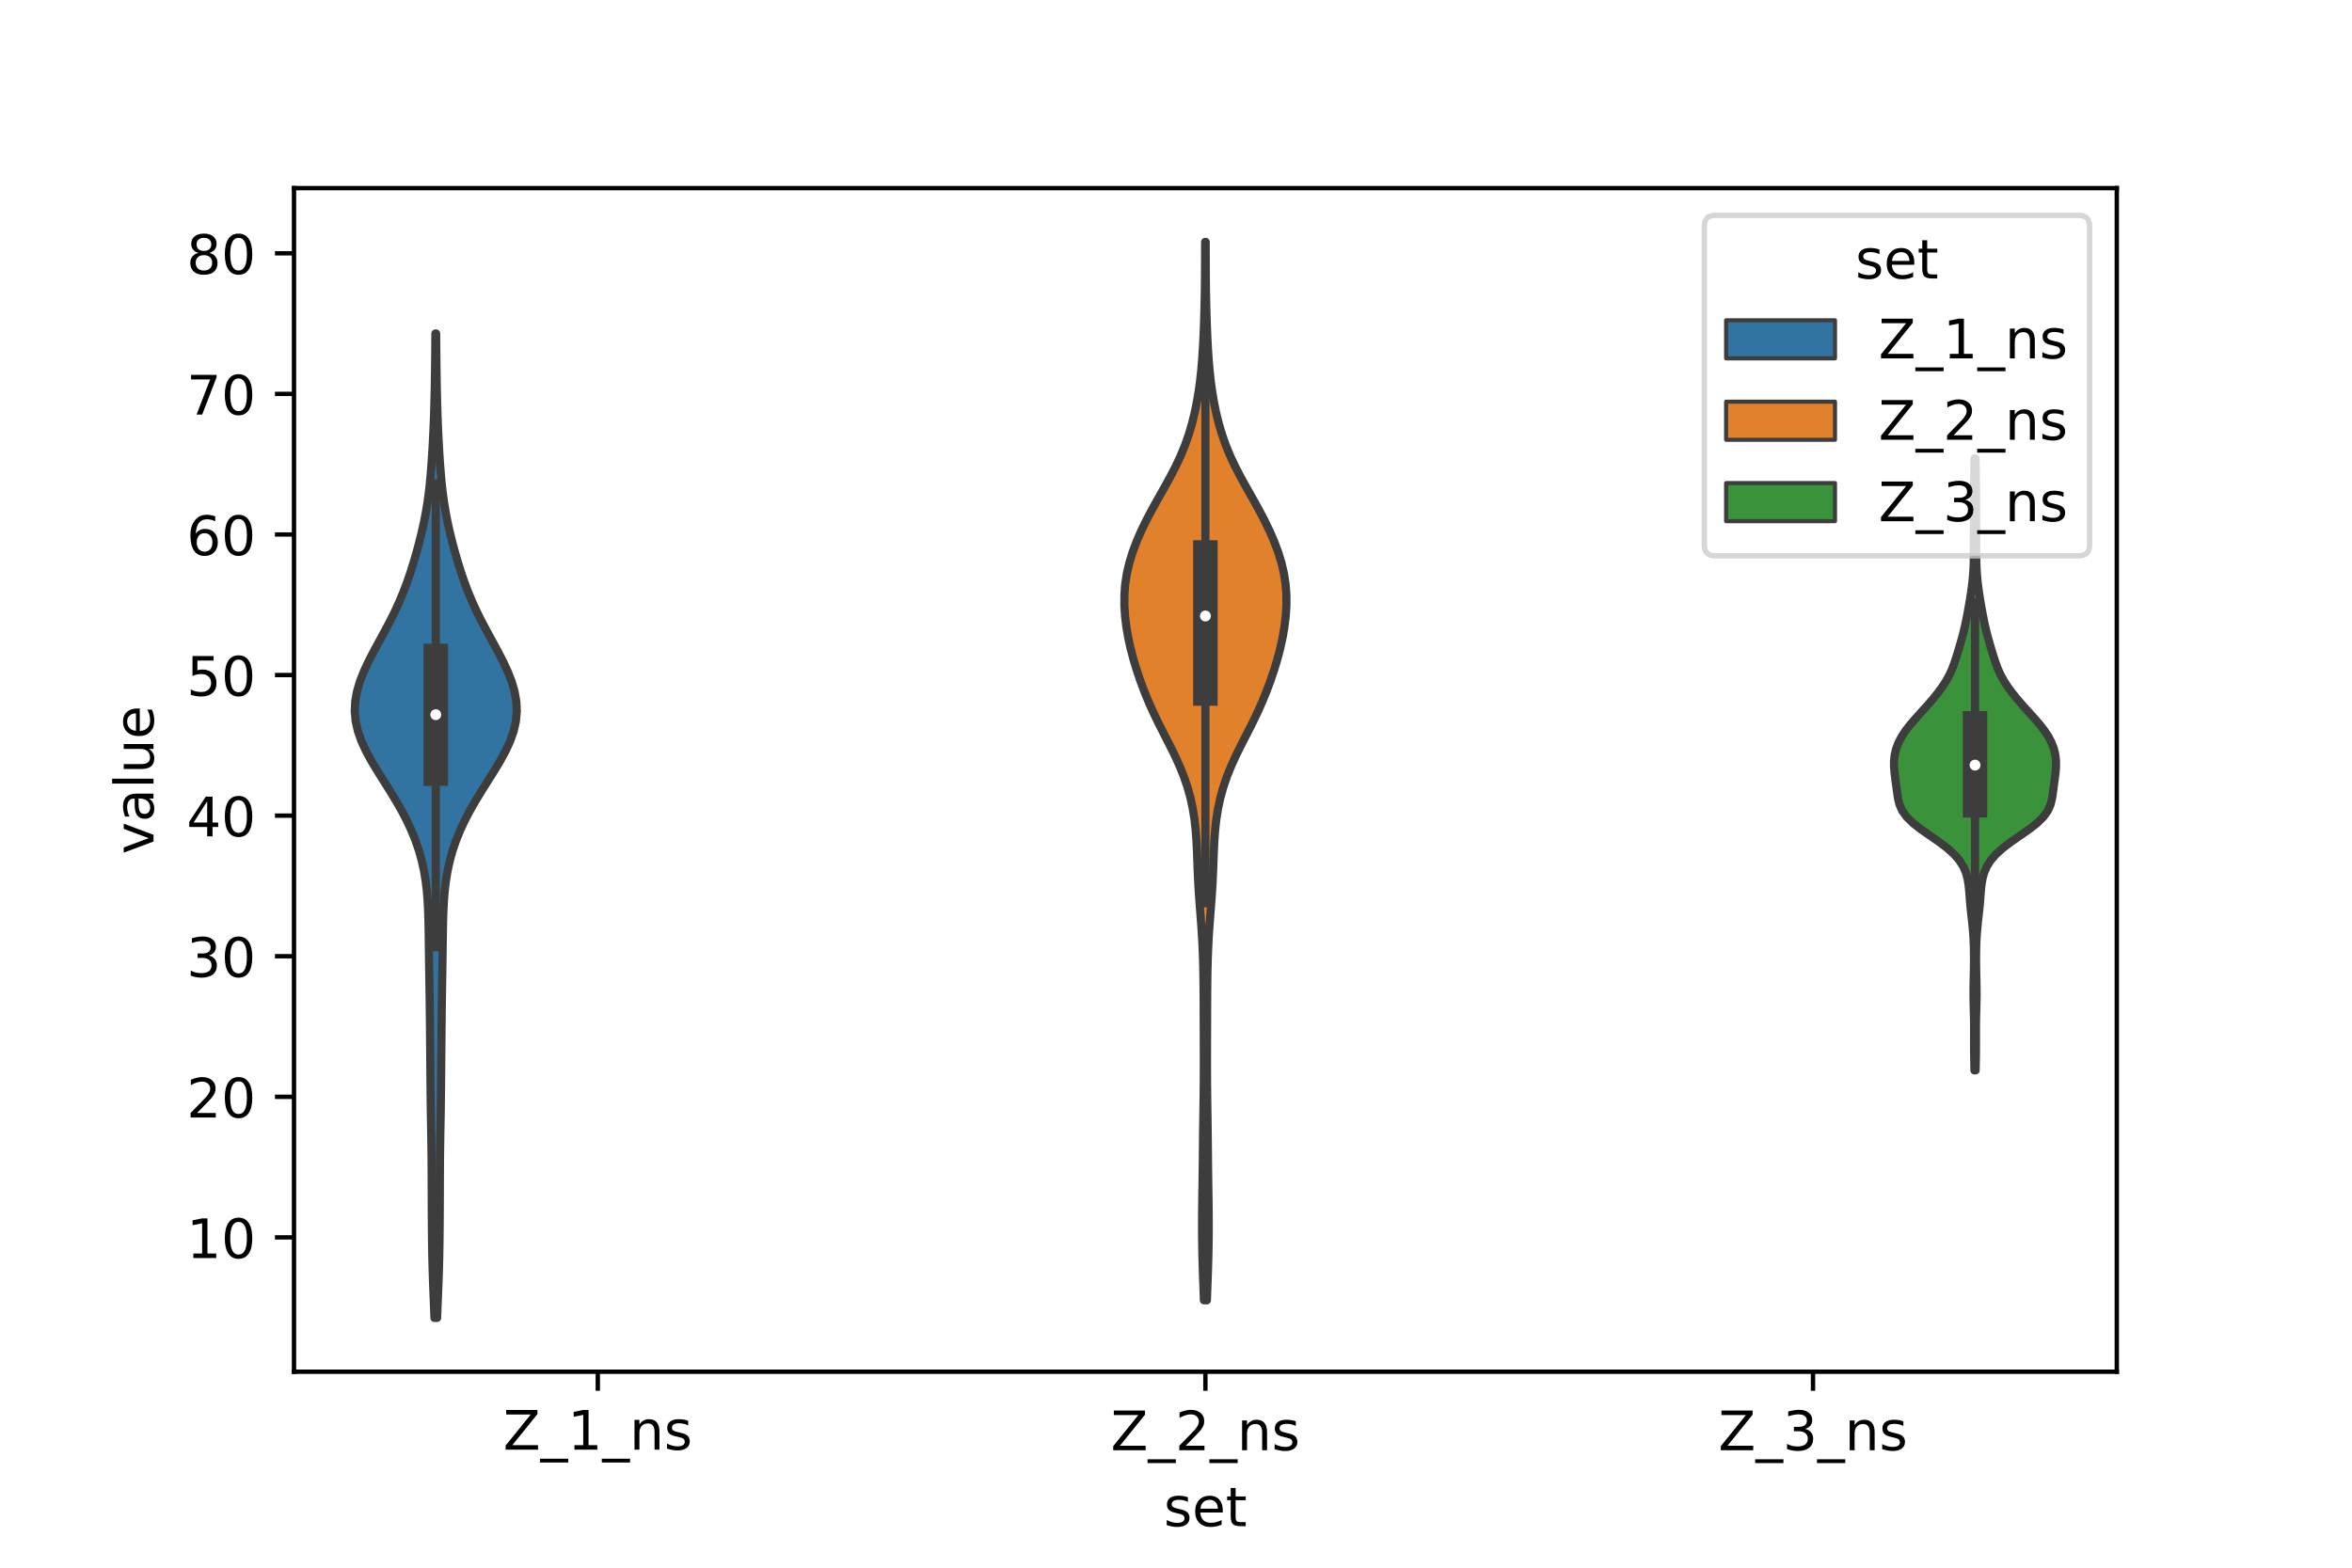 <?xml version="1.0" encoding="utf-8" standalone="no"?>
<!DOCTYPE svg PUBLIC "-//W3C//DTD SVG 1.1//EN"
  "http://www.w3.org/Graphics/SVG/1.1/DTD/svg11.dtd">
<!-- Created with matplotlib (https://matplotlib.org/) -->
<svg height="288pt" version="1.1" viewBox="0 0 432 288" width="432pt" xmlns="http://www.w3.org/2000/svg" xmlns:xlink="http://www.w3.org/1999/xlink">
 <defs>
  <style type="text/css">*{stroke-linecap:butt;stroke-linejoin:round;}</style>
 </defs>
 <g id="figure_1">
  <g id="patch_1">
   <path d="M 0 288 
L 432 288 
L 432 0 
L 0 0 
z
" style="fill:#ffffff;"/>
  </g>
  <g id="axes_1">
   <g id="patch_2">
    <path d="M 54 252 
L 388.8 252 
L 388.8 34.56 
L 54 34.56 
z
" style="fill:#ffffff;"/>
   </g>
   <g id="PolyCollection_1">
    <defs>
     <path d="M 80.285 -45.884 
L 79.795 -45.884 
L 79.725 -47.71 
L 79.652 -49.537 
L 79.58 -51.364 
L 79.513 -53.191 
L 79.456 -55.018 
L 79.41 -56.844 
L 79.375 -58.671 
L 79.349 -60.498 
L 79.33 -62.325 
L 79.316 -64.152 
L 79.305 -65.978 
L 79.298 -67.805 
L 79.292 -69.632 
L 79.286 -71.459 
L 79.277 -73.286 
L 79.264 -75.113 
L 79.244 -76.939 
L 79.217 -78.766 
L 79.186 -80.593 
L 79.154 -82.42 
L 79.124 -84.247 
L 79.099 -86.073 
L 79.078 -87.9 
L 79.061 -89.727 
L 79.045 -91.554 
L 79.03 -93.381 
L 79.014 -95.207 
L 78.998 -97.034 
L 78.981 -98.861 
L 78.962 -100.688 
L 78.942 -102.515 
L 78.918 -104.341 
L 78.891 -106.168 
L 78.862 -107.995 
L 78.832 -109.822 
L 78.804 -111.649 
L 78.779 -113.475 
L 78.755 -115.302 
L 78.728 -117.129 
L 78.691 -118.956 
L 78.632 -120.783 
L 78.537 -122.609 
L 78.387 -124.436 
L 78.167 -126.263 
L 77.861 -128.09 
L 77.457 -129.917 
L 76.946 -131.743 
L 76.322 -133.57 
L 75.584 -135.397 
L 74.735 -137.224 
L 73.782 -139.051 
L 72.739 -140.878 
L 71.627 -142.704 
L 70.476 -144.531 
L 69.327 -146.358 
L 68.227 -148.185 
L 67.23 -150.012 
L 66.385 -151.838 
L 65.739 -153.665 
L 65.325 -155.492 
L 65.16 -157.319 
L 65.246 -159.146 
L 65.57 -160.972 
L 66.106 -162.799 
L 66.82 -164.626 
L 67.67 -166.453 
L 68.612 -168.28 
L 69.603 -170.106 
L 70.602 -171.933 
L 71.572 -173.76 
L 72.487 -175.587 
L 73.329 -177.414 
L 74.092 -179.24 
L 74.782 -181.067 
L 75.407 -182.894 
L 75.98 -184.721 
L 76.51 -186.548 
L 77.002 -188.374 
L 77.453 -190.201 
L 77.859 -192.028 
L 78.214 -193.855 
L 78.514 -195.682 
L 78.763 -197.508 
L 78.966 -199.335 
L 79.132 -201.162 
L 79.272 -202.989 
L 79.392 -204.816 
L 79.497 -206.643 
L 79.589 -208.469 
L 79.667 -210.296 
L 79.733 -212.123 
L 79.787 -213.95 
L 79.831 -215.777 
L 79.867 -217.603 
L 79.896 -219.43 
L 79.92 -221.257 
L 79.94 -223.084 
L 79.957 -224.911 
L 79.972 -226.737 
L 80.108 -226.737 
L 80.108 -226.737 
L 80.123 -224.911 
L 80.14 -223.084 
L 80.16 -221.257 
L 80.184 -219.43 
L 80.213 -217.603 
L 80.249 -215.777 
L 80.293 -213.95 
L 80.347 -212.123 
L 80.413 -210.296 
L 80.491 -208.469 
L 80.583 -206.643 
L 80.688 -204.816 
L 80.808 -202.989 
L 80.948 -201.162 
L 81.114 -199.335 
L 81.317 -197.508 
L 81.566 -195.682 
L 81.866 -193.855 
L 82.221 -192.028 
L 82.627 -190.201 
L 83.078 -188.374 
L 83.57 -186.548 
L 84.1 -184.721 
L 84.673 -182.894 
L 85.298 -181.067 
L 85.988 -179.24 
L 86.751 -177.414 
L 87.593 -175.587 
L 88.508 -173.76 
L 89.478 -171.933 
L 90.477 -170.106 
L 91.468 -168.28 
L 92.41 -166.453 
L 93.26 -164.626 
L 93.974 -162.799 
L 94.51 -160.972 
L 94.834 -159.146 
L 94.92 -157.319 
L 94.755 -155.492 
L 94.341 -153.665 
L 93.695 -151.838 
L 92.85 -150.012 
L 91.853 -148.185 
L 90.753 -146.358 
L 89.604 -144.531 
L 88.453 -142.704 
L 87.341 -140.878 
L 86.298 -139.051 
L 85.345 -137.224 
L 84.496 -135.397 
L 83.758 -133.57 
L 83.134 -131.743 
L 82.623 -129.917 
L 82.219 -128.09 
L 81.913 -126.263 
L 81.693 -124.436 
L 81.543 -122.609 
L 81.448 -120.783 
L 81.389 -118.956 
L 81.352 -117.129 
L 81.325 -115.302 
L 81.301 -113.475 
L 81.276 -111.649 
L 81.248 -109.822 
L 81.218 -107.995 
L 81.189 -106.168 
L 81.162 -104.341 
L 81.138 -102.515 
L 81.118 -100.688 
L 81.099 -98.861 
L 81.082 -97.034 
L 81.066 -95.207 
L 81.05 -93.381 
L 81.035 -91.554 
L 81.019 -89.727 
L 81.002 -87.9 
L 80.981 -86.073 
L 80.956 -84.247 
L 80.926 -82.42 
L 80.894 -80.593 
L 80.863 -78.766 
L 80.836 -76.939 
L 80.816 -75.113 
L 80.803 -73.286 
L 80.794 -71.459 
L 80.788 -69.632 
L 80.782 -67.805 
L 80.775 -65.978 
L 80.764 -64.152 
L 80.75 -62.325 
L 80.731 -60.498 
L 80.705 -58.671 
L 80.67 -56.844 
L 80.624 -55.018 
L 80.567 -53.191 
L 80.5 -51.364 
L 80.428 -49.537 
L 80.355 -47.71 
L 80.285 -45.884 
z
" id="m3f87fea125" style="stroke:#3d3d3d;stroke-width:1.5;"/>
    </defs>
    <g clip-path="url(#pad90845747)">
     <use style="fill:#3274a1;stroke:#3d3d3d;stroke-width:1.5;" x="0" xlink:href="#m3f87fea125" y="288"/>
    </g>
   </g>
   <g id="PolyCollection_2">
    <defs>
     <path d="M 221.674 -49.125 
L 221.126 -49.125 
L 221.055 -51.089 
L 220.983 -53.053 
L 220.918 -55.017 
L 220.862 -56.981 
L 220.82 -58.945 
L 220.795 -60.909 
L 220.787 -62.873 
L 220.795 -64.837 
L 220.816 -66.801 
L 220.845 -68.765 
L 220.874 -70.729 
L 220.901 -72.692 
L 220.924 -74.656 
L 220.943 -76.62 
L 220.963 -78.584 
L 220.987 -80.548 
L 221.013 -82.512 
L 221.042 -84.476 
L 221.069 -86.44 
L 221.091 -88.404 
L 221.104 -90.368 
L 221.109 -92.332 
L 221.108 -94.296 
L 221.102 -96.26 
L 221.096 -98.224 
L 221.09 -100.188 
L 221.085 -102.152 
L 221.078 -104.116 
L 221.066 -106.08 
L 221.046 -108.044 
L 221.013 -110.008 
L 220.961 -111.972 
L 220.885 -113.936 
L 220.782 -115.899 
L 220.653 -117.863 
L 220.506 -119.827 
L 220.353 -121.791 
L 220.21 -123.755 
L 220.09 -125.719 
L 219.996 -127.683 
L 219.923 -129.647 
L 219.851 -131.611 
L 219.757 -133.575 
L 219.612 -135.539 
L 219.392 -137.503 
L 219.078 -139.467 
L 218.654 -141.431 
L 218.109 -143.395 
L 217.439 -145.359 
L 216.646 -147.323 
L 215.747 -149.287 
L 214.772 -151.251 
L 213.764 -153.215 
L 212.769 -155.179 
L 211.823 -157.142 
L 210.947 -159.106 
L 210.145 -161.07 
L 209.415 -163.034 
L 208.753 -164.998 
L 208.162 -166.962 
L 207.648 -168.926 
L 207.218 -170.89 
L 206.88 -172.854 
L 206.643 -174.818 
L 206.52 -176.782 
L 206.525 -178.746 
L 206.675 -180.71 
L 206.98 -182.674 
L 207.439 -184.638 
L 208.045 -186.602 
L 208.784 -188.566 
L 209.638 -190.53 
L 210.593 -192.494 
L 211.63 -194.458 
L 212.722 -196.422 
L 213.833 -198.385 
L 214.919 -200.349 
L 215.939 -202.313 
L 216.86 -204.277 
L 217.666 -206.241 
L 218.354 -208.205 
L 218.934 -210.169 
L 219.42 -212.133 
L 219.823 -214.097 
L 220.155 -216.061 
L 220.423 -218.025 
L 220.635 -219.989 
L 220.802 -221.953 
L 220.932 -223.917 
L 221.036 -225.881 
L 221.119 -227.845 
L 221.187 -229.809 
L 221.241 -231.773 
L 221.281 -233.737 
L 221.31 -235.701 
L 221.328 -237.665 
L 221.338 -239.628 
L 221.344 -241.592 
L 221.348 -243.556 
L 221.452 -243.556 
L 221.452 -243.556 
L 221.456 -241.592 
L 221.462 -239.628 
L 221.472 -237.665 
L 221.49 -235.701 
L 221.519 -233.737 
L 221.559 -231.773 
L 221.613 -229.809 
L 221.681 -227.845 
L 221.764 -225.881 
L 221.868 -223.917 
L 221.998 -221.953 
L 222.165 -219.989 
L 222.377 -218.025 
L 222.645 -216.061 
L 222.977 -214.097 
L 223.38 -212.133 
L 223.866 -210.169 
L 224.446 -208.205 
L 225.134 -206.241 
L 225.94 -204.277 
L 226.861 -202.313 
L 227.881 -200.349 
L 228.967 -198.385 
L 230.078 -196.422 
L 231.17 -194.458 
L 232.207 -192.494 
L 233.162 -190.53 
L 234.016 -188.566 
L 234.755 -186.602 
L 235.361 -184.638 
L 235.82 -182.674 
L 236.125 -180.71 
L 236.275 -178.746 
L 236.28 -176.782 
L 236.157 -174.818 
L 235.92 -172.854 
L 235.582 -170.89 
L 235.152 -168.926 
L 234.638 -166.962 
L 234.047 -164.998 
L 233.385 -163.034 
L 232.655 -161.07 
L 231.853 -159.106 
L 230.977 -157.142 
L 230.031 -155.179 
L 229.036 -153.215 
L 228.028 -151.251 
L 227.053 -149.287 
L 226.154 -147.323 
L 225.361 -145.359 
L 224.691 -143.395 
L 224.146 -141.431 
L 223.722 -139.467 
L 223.408 -137.503 
L 223.188 -135.539 
L 223.043 -133.575 
L 222.949 -131.611 
L 222.877 -129.647 
L 222.804 -127.683 
L 222.71 -125.719 
L 222.59 -123.755 
L 222.447 -121.791 
L 222.294 -119.827 
L 222.147 -117.863 
L 222.018 -115.899 
L 221.915 -113.936 
L 221.839 -111.972 
L 221.787 -110.008 
L 221.754 -108.044 
L 221.734 -106.08 
L 221.722 -104.116 
L 221.715 -102.152 
L 221.71 -100.188 
L 221.704 -98.224 
L 221.698 -96.26 
L 221.692 -94.296 
L 221.691 -92.332 
L 221.696 -90.368 
L 221.709 -88.404 
L 221.731 -86.44 
L 221.758 -84.476 
L 221.787 -82.512 
L 221.813 -80.548 
L 221.837 -78.584 
L 221.857 -76.62 
L 221.876 -74.656 
L 221.899 -72.692 
L 221.926 -70.729 
L 221.955 -68.765 
L 221.984 -66.801 
L 222.005 -64.837 
L 222.013 -62.873 
L 222.005 -60.909 
L 221.98 -58.945 
L 221.938 -56.981 
L 221.882 -55.017 
L 221.817 -53.053 
L 221.745 -51.089 
L 221.674 -49.125 
z
" id="m51fb51c876" style="stroke:#3d3d3d;stroke-width:1.5;"/>
    </defs>
    <g clip-path="url(#pad90845747)">
     <use style="fill:#e1812c;stroke:#3d3d3d;stroke-width:1.5;" x="0" xlink:href="#m51fb51c876" y="288"/>
    </g>
   </g>
   <g id="PolyCollection_3">
    <defs>
     <path d="M 362.868 -91.363 
L 362.652 -91.363 
L 362.627 -92.499 
L 362.606 -93.634 
L 362.591 -94.77 
L 362.584 -95.905 
L 362.585 -97.041 
L 362.589 -98.176 
L 362.59 -99.312 
L 362.579 -100.447 
L 362.556 -101.583 
L 362.525 -102.718 
L 362.496 -103.854 
L 362.479 -104.989 
L 362.479 -106.125 
L 362.495 -107.26 
L 362.52 -108.396 
L 362.544 -109.532 
L 362.562 -110.667 
L 362.569 -111.803 
L 362.563 -112.938 
L 362.541 -114.074 
L 362.5 -115.209 
L 362.435 -116.345 
L 362.344 -117.48 
L 362.229 -118.616 
L 362.102 -119.751 
L 361.978 -120.887 
L 361.868 -122.022 
L 361.777 -123.158 
L 361.69 -124.293 
L 361.576 -125.429 
L 361.391 -126.564 
L 361.08 -127.7 
L 360.589 -128.835 
L 359.865 -129.971 
L 358.87 -131.106 
L 357.597 -132.242 
L 356.091 -133.377 
L 354.452 -134.513 
L 352.826 -135.649 
L 351.371 -136.784 
L 350.21 -137.92 
L 349.394 -139.055 
L 348.893 -140.191 
L 348.613 -141.326 
L 348.442 -142.462 
L 348.295 -143.597 
L 348.139 -144.733 
L 347.99 -145.868 
L 347.889 -147.004 
L 347.88 -148.139 
L 347.997 -149.275 
L 348.262 -150.41 
L 348.689 -151.546 
L 349.282 -152.681 
L 350.034 -153.817 
L 350.923 -154.952 
L 351.906 -156.088 
L 352.935 -157.223 
L 353.96 -158.359 
L 354.945 -159.494 
L 355.868 -160.63 
L 356.707 -161.766 
L 357.445 -162.901 
L 358.069 -164.037 
L 358.58 -165.172 
L 359.003 -166.308 
L 359.372 -167.443 
L 359.718 -168.579 
L 360.053 -169.714 
L 360.374 -170.85 
L 360.67 -171.985 
L 360.936 -173.121 
L 361.175 -174.256 
L 361.394 -175.392 
L 361.601 -176.527 
L 361.795 -177.663 
L 361.976 -178.798 
L 362.138 -179.934 
L 362.277 -181.069 
L 362.387 -182.205 
L 362.467 -183.34 
L 362.516 -184.476 
L 362.538 -185.611 
L 362.543 -186.747 
L 362.541 -187.883 
L 362.542 -189.018 
L 362.549 -190.154 
L 362.56 -191.289 
L 362.57 -192.425 
L 362.575 -193.56 
L 362.575 -194.696 
L 362.574 -195.831 
L 362.576 -196.967 
L 362.584 -198.102 
L 362.597 -199.238 
L 362.613 -200.373 
L 362.631 -201.509 
L 362.649 -202.644 
L 362.668 -203.78 
L 362.852 -203.78 
L 362.852 -203.78 
L 362.871 -202.644 
L 362.889 -201.509 
L 362.907 -200.373 
L 362.923 -199.238 
L 362.936 -198.102 
L 362.944 -196.967 
L 362.946 -195.831 
L 362.945 -194.696 
L 362.945 -193.56 
L 362.95 -192.425 
L 362.96 -191.289 
L 362.971 -190.154 
L 362.978 -189.018 
L 362.979 -187.883 
L 362.977 -186.747 
L 362.982 -185.611 
L 363.004 -184.476 
L 363.053 -183.34 
L 363.133 -182.205 
L 363.243 -181.069 
L 363.382 -179.934 
L 363.544 -178.798 
L 363.725 -177.663 
L 363.919 -176.527 
L 364.126 -175.392 
L 364.345 -174.256 
L 364.584 -173.121 
L 364.85 -171.985 
L 365.146 -170.85 
L 365.467 -169.714 
L 365.802 -168.579 
L 366.148 -167.443 
L 366.517 -166.308 
L 366.94 -165.172 
L 367.451 -164.037 
L 368.075 -162.901 
L 368.813 -161.766 
L 369.652 -160.63 
L 370.575 -159.494 
L 371.56 -158.359 
L 372.585 -157.223 
L 373.614 -156.088 
L 374.597 -154.952 
L 375.486 -153.817 
L 376.238 -152.681 
L 376.831 -151.546 
L 377.258 -150.41 
L 377.523 -149.275 
L 377.64 -148.139 
L 377.631 -147.004 
L 377.53 -145.868 
L 377.381 -144.733 
L 377.225 -143.597 
L 377.078 -142.462 
L 376.907 -141.326 
L 376.627 -140.191 
L 376.126 -139.055 
L 375.31 -137.92 
L 374.149 -136.784 
L 372.694 -135.649 
L 371.068 -134.513 
L 369.429 -133.377 
L 367.923 -132.242 
L 366.65 -131.106 
L 365.655 -129.971 
L 364.931 -128.835 
L 364.44 -127.7 
L 364.129 -126.564 
L 363.944 -125.429 
L 363.83 -124.293 
L 363.743 -123.158 
L 363.652 -122.022 
L 363.542 -120.887 
L 363.418 -119.751 
L 363.291 -118.616 
L 363.176 -117.48 
L 363.085 -116.345 
L 363.02 -115.209 
L 362.979 -114.074 
L 362.957 -112.938 
L 362.951 -111.803 
L 362.958 -110.667 
L 362.976 -109.532 
L 363 -108.396 
L 363.025 -107.26 
L 363.041 -106.125 
L 363.041 -104.989 
L 363.024 -103.854 
L 362.995 -102.718 
L 362.964 -101.583 
L 362.941 -100.447 
L 362.93 -99.312 
L 362.931 -98.176 
L 362.935 -97.041 
L 362.936 -95.905 
L 362.929 -94.77 
L 362.914 -93.634 
L 362.893 -92.499 
L 362.868 -91.363 
z
" id="mf402e84e05" style="stroke:#3d3d3d;stroke-width:1.5;"/>
    </defs>
    <g clip-path="url(#pad90845747)">
     <use style="fill:#3a923a;stroke:#3d3d3d;stroke-width:1.5;" x="0" xlink:href="#mf402e84e05" y="288"/>
    </g>
   </g>
   <g id="patch_3">
    <path clip-path="url(#pad90845747)" d="M 109.8 253.146 
L 109.8 253.146 
L 109.8 253.146 
L 109.8 253.146 
z
" style="fill:#3274a1;stroke:#3d3d3d;stroke-linejoin:miter;stroke-width:0.75;"/>
   </g>
   <g id="patch_4">
    <path clip-path="url(#pad90845747)" d="M 109.8 253.146 
L 109.8 253.146 
L 109.8 253.146 
L 109.8 253.146 
z
" style="fill:#e1812c;stroke:#3d3d3d;stroke-linejoin:miter;stroke-width:0.75;"/>
   </g>
   <g id="patch_5">
    <path clip-path="url(#pad90845747)" d="M 109.8 253.146 
L 109.8 253.146 
L 109.8 253.146 
L 109.8 253.146 
z
" style="fill:#3a923a;stroke:#3d3d3d;stroke-linejoin:miter;stroke-width:0.75;"/>
   </g>
   <g id="matplotlib.axis_1">
    <g id="xtick_1">
     <g id="line2d_1">
      <defs>
       <path d="M 0 0 
L 0 3.5 
" id="mbd4ce3f20e" style="stroke:#000000;stroke-width:0.8;"/>
      </defs>
      <g>
       <use style="stroke:#000000;stroke-width:0.8;" x="109.8" xlink:href="#mbd4ce3f20e" y="252"/>
      </g>
     </g>
     <g id="text_1">
      <!-- Z_1_ns -->
      <g transform="translate(92.42 266.32)scale(0.1 -0.1)">
       <defs>
        <path d="M 5.609 72.906 
L 62.891 72.906 
L 62.891 65.375 
L 16.797 8.297 
L 64.016 8.297 
L 64.016 0 
L 4.5 0 
L 4.5 7.516 
L 50.594 64.594 
L 5.609 64.594 
z
" id="DejaVuSans-90"/>
        <path d="M 50.984 -16.609 
L 50.984 -23.578 
L -0.984 -23.578 
L -0.984 -16.609 
z
" id="DejaVuSans-95"/>
        <path d="M 12.406 8.297 
L 28.516 8.297 
L 28.516 63.922 
L 10.984 60.406 
L 10.984 69.391 
L 28.422 72.906 
L 38.281 72.906 
L 38.281 8.297 
L 54.391 8.297 
L 54.391 0 
L 12.406 0 
z
" id="DejaVuSans-49"/>
        <path d="M 54.891 33.016 
L 54.891 0 
L 45.906 0 
L 45.906 32.719 
Q 45.906 40.484 42.875 44.328 
Q 39.844 48.188 33.797 48.188 
Q 26.516 48.188 22.312 43.547 
Q 18.109 38.922 18.109 30.906 
L 18.109 0 
L 9.078 0 
L 9.078 54.688 
L 18.109 54.688 
L 18.109 46.188 
Q 21.344 51.125 25.703 53.562 
Q 30.078 56 35.797 56 
Q 45.219 56 50.047 50.172 
Q 54.891 44.344 54.891 33.016 
z
" id="DejaVuSans-110"/>
        <path d="M 44.281 53.078 
L 44.281 44.578 
Q 40.484 46.531 36.375 47.5 
Q 32.281 48.484 27.875 48.484 
Q 21.188 48.484 17.844 46.438 
Q 14.5 44.391 14.5 40.281 
Q 14.5 37.156 16.891 35.375 
Q 19.281 33.594 26.516 31.984 
L 29.594 31.297 
Q 39.156 29.25 43.188 25.516 
Q 47.219 21.781 47.219 15.094 
Q 47.219 7.469 41.188 3.016 
Q 35.156 -1.422 24.609 -1.422 
Q 20.219 -1.422 15.453 -0.562 
Q 10.688 0.297 5.422 2 
L 5.422 11.281 
Q 10.406 8.688 15.234 7.391 
Q 20.062 6.109 24.812 6.109 
Q 31.156 6.109 34.562 8.281 
Q 37.984 10.453 37.984 14.406 
Q 37.984 18.062 35.516 20.016 
Q 33.062 21.969 24.703 23.781 
L 21.578 24.516 
Q 13.234 26.266 9.516 29.906 
Q 5.812 33.547 5.812 39.891 
Q 5.812 47.609 11.281 51.797 
Q 16.75 56 26.812 56 
Q 31.781 56 36.172 55.266 
Q 40.578 54.547 44.281 53.078 
z
" id="DejaVuSans-115"/>
       </defs>
       <use xlink:href="#DejaVuSans-90"/>
       <use x="68.506" xlink:href="#DejaVuSans-95"/>
       <use x="118.506" xlink:href="#DejaVuSans-49"/>
       <use x="182.129" xlink:href="#DejaVuSans-95"/>
       <use x="232.129" xlink:href="#DejaVuSans-110"/>
       <use x="295.508" xlink:href="#DejaVuSans-115"/>
      </g>
     </g>
    </g>
    <g id="xtick_2">
     <g id="line2d_2">
      <g>
       <use style="stroke:#000000;stroke-width:0.8;" x="221.4" xlink:href="#mbd4ce3f20e" y="252"/>
      </g>
     </g>
     <g id="text_2">
      <!-- Z_2_ns -->
      <g transform="translate(204.02 266.422)scale(0.1 -0.1)">
       <defs>
        <path d="M 19.188 8.297 
L 53.609 8.297 
L 53.609 0 
L 7.328 0 
L 7.328 8.297 
Q 12.938 14.109 22.625 23.891 
Q 32.328 33.688 34.812 36.531 
Q 39.547 41.844 41.422 45.531 
Q 43.312 49.219 43.312 52.781 
Q 43.312 58.594 39.234 62.25 
Q 35.156 65.922 28.609 65.922 
Q 23.969 65.922 18.812 64.312 
Q 13.672 62.703 7.812 59.422 
L 7.812 69.391 
Q 13.766 71.781 18.938 73 
Q 24.125 74.219 28.422 74.219 
Q 39.75 74.219 46.484 68.547 
Q 53.219 62.891 53.219 53.422 
Q 53.219 48.922 51.531 44.891 
Q 49.859 40.875 45.406 35.406 
Q 44.188 33.984 37.641 27.219 
Q 31.109 20.453 19.188 8.297 
z
" id="DejaVuSans-50"/>
       </defs>
       <use xlink:href="#DejaVuSans-90"/>
       <use x="68.506" xlink:href="#DejaVuSans-95"/>
       <use x="118.506" xlink:href="#DejaVuSans-50"/>
       <use x="182.129" xlink:href="#DejaVuSans-95"/>
       <use x="232.129" xlink:href="#DejaVuSans-110"/>
       <use x="295.508" xlink:href="#DejaVuSans-115"/>
      </g>
     </g>
    </g>
    <g id="xtick_3">
     <g id="line2d_3">
      <g>
       <use style="stroke:#000000;stroke-width:0.8;" x="333" xlink:href="#mbd4ce3f20e" y="252"/>
      </g>
     </g>
     <g id="text_3">
      <!-- Z_3_ns -->
      <g transform="translate(315.62 266.422)scale(0.1 -0.1)">
       <defs>
        <path d="M 40.578 39.312 
Q 47.656 37.797 51.625 33 
Q 55.609 28.219 55.609 21.188 
Q 55.609 10.406 48.188 4.484 
Q 40.766 -1.422 27.094 -1.422 
Q 22.516 -1.422 17.656 -0.516 
Q 12.797 0.391 7.625 2.203 
L 7.625 11.719 
Q 11.719 9.328 16.594 8.109 
Q 21.484 6.891 26.812 6.891 
Q 36.078 6.891 40.938 10.547 
Q 45.797 14.203 45.797 21.188 
Q 45.797 27.641 41.281 31.266 
Q 36.766 34.906 28.719 34.906 
L 20.219 34.906 
L 20.219 43.016 
L 29.109 43.016 
Q 36.375 43.016 40.234 45.922 
Q 44.094 48.828 44.094 54.297 
Q 44.094 59.906 40.109 62.906 
Q 36.141 65.922 28.719 65.922 
Q 24.656 65.922 20.016 65.031 
Q 15.375 64.156 9.812 62.312 
L 9.812 71.094 
Q 15.438 72.656 20.344 73.438 
Q 25.25 74.219 29.594 74.219 
Q 40.828 74.219 47.359 69.109 
Q 53.906 64.016 53.906 55.328 
Q 53.906 49.266 50.438 45.094 
Q 46.969 40.922 40.578 39.312 
z
" id="DejaVuSans-51"/>
       </defs>
       <use xlink:href="#DejaVuSans-90"/>
       <use x="68.506" xlink:href="#DejaVuSans-95"/>
       <use x="118.506" xlink:href="#DejaVuSans-51"/>
       <use x="182.129" xlink:href="#DejaVuSans-95"/>
       <use x="232.129" xlink:href="#DejaVuSans-110"/>
       <use x="295.508" xlink:href="#DejaVuSans-115"/>
      </g>
     </g>
    </g>
    <g id="text_4">
     <!-- set -->
     <g transform="translate(213.759 280.378)scale(0.1 -0.1)">
      <defs>
       <path d="M 56.203 29.594 
L 56.203 25.203 
L 14.891 25.203 
Q 15.484 15.922 20.484 11.062 
Q 25.484 6.203 34.422 6.203 
Q 39.594 6.203 44.453 7.469 
Q 49.312 8.734 54.109 11.281 
L 54.109 2.781 
Q 49.266 0.734 44.188 -0.344 
Q 39.109 -1.422 33.891 -1.422 
Q 20.797 -1.422 13.156 6.188 
Q 5.516 13.812 5.516 26.812 
Q 5.516 40.234 12.766 48.109 
Q 20.016 56 32.328 56 
Q 43.359 56 49.781 48.891 
Q 56.203 41.797 56.203 29.594 
z
M 47.219 32.234 
Q 47.125 39.594 43.094 43.984 
Q 39.062 48.391 32.422 48.391 
Q 24.906 48.391 20.391 44.141 
Q 15.875 39.891 15.188 32.172 
z
" id="DejaVuSans-101"/>
       <path d="M 18.312 70.219 
L 18.312 54.688 
L 36.812 54.688 
L 36.812 47.703 
L 18.312 47.703 
L 18.312 18.016 
Q 18.312 11.328 20.141 9.422 
Q 21.969 7.516 27.594 7.516 
L 36.812 7.516 
L 36.812 0 
L 27.594 0 
Q 17.188 0 13.234 3.875 
Q 9.281 7.766 9.281 18.016 
L 9.281 47.703 
L 2.688 47.703 
L 2.688 54.688 
L 9.281 54.688 
L 9.281 70.219 
z
" id="DejaVuSans-116"/>
      </defs>
      <use xlink:href="#DejaVuSans-115"/>
      <use x="52.1" xlink:href="#DejaVuSans-101"/>
      <use x="113.623" xlink:href="#DejaVuSans-116"/>
     </g>
    </g>
   </g>
   <g id="matplotlib.axis_2">
    <g id="ytick_1">
     <g id="line2d_4">
      <defs>
       <path d="M 0 0 
L -3.5 0 
" id="m77957997d0" style="stroke:#000000;stroke-width:0.8;"/>
      </defs>
      <g>
       <use style="stroke:#000000;stroke-width:0.8;" x="54" xlink:href="#m77957997d0" y="227.32"/>
      </g>
     </g>
     <g id="text_5">
      <!-- 10 -->
      <g transform="translate(34.275 231.119)scale(0.1 -0.1)">
       <defs>
        <path d="M 31.781 66.406 
Q 24.172 66.406 20.328 58.906 
Q 16.5 51.422 16.5 36.375 
Q 16.5 21.391 20.328 13.891 
Q 24.172 6.391 31.781 6.391 
Q 39.453 6.391 43.281 13.891 
Q 47.125 21.391 47.125 36.375 
Q 47.125 51.422 43.281 58.906 
Q 39.453 66.406 31.781 66.406 
z
M 31.781 74.219 
Q 44.047 74.219 50.516 64.516 
Q 56.984 54.828 56.984 36.375 
Q 56.984 17.969 50.516 8.266 
Q 44.047 -1.422 31.781 -1.422 
Q 19.531 -1.422 13.062 8.266 
Q 6.594 17.969 6.594 36.375 
Q 6.594 54.828 13.062 64.516 
Q 19.531 74.219 31.781 74.219 
z
" id="DejaVuSans-48"/>
       </defs>
       <use xlink:href="#DejaVuSans-49"/>
       <use x="63.623" xlink:href="#DejaVuSans-48"/>
      </g>
     </g>
    </g>
    <g id="ytick_2">
     <g id="line2d_5">
      <g>
       <use style="stroke:#000000;stroke-width:0.8;" x="54" xlink:href="#m77957997d0" y="201.494"/>
      </g>
     </g>
     <g id="text_6">
      <!-- 20 -->
      <g transform="translate(34.275 205.293)scale(0.1 -0.1)">
       <use xlink:href="#DejaVuSans-50"/>
       <use x="63.623" xlink:href="#DejaVuSans-48"/>
      </g>
     </g>
    </g>
    <g id="ytick_3">
     <g id="line2d_6">
      <g>
       <use style="stroke:#000000;stroke-width:0.8;" x="54" xlink:href="#m77957997d0" y="175.668"/>
      </g>
     </g>
     <g id="text_7">
      <!-- 30 -->
      <g transform="translate(34.275 179.467)scale(0.1 -0.1)">
       <use xlink:href="#DejaVuSans-51"/>
       <use x="63.623" xlink:href="#DejaVuSans-48"/>
      </g>
     </g>
    </g>
    <g id="ytick_4">
     <g id="line2d_7">
      <g>
       <use style="stroke:#000000;stroke-width:0.8;" x="54" xlink:href="#m77957997d0" y="149.842"/>
      </g>
     </g>
     <g id="text_8">
      <!-- 40 -->
      <g transform="translate(34.275 153.641)scale(0.1 -0.1)">
       <defs>
        <path d="M 37.797 64.312 
L 12.891 25.391 
L 37.797 25.391 
z
M 35.203 72.906 
L 47.609 72.906 
L 47.609 25.391 
L 58.016 25.391 
L 58.016 17.188 
L 47.609 17.188 
L 47.609 0 
L 37.797 0 
L 37.797 17.188 
L 4.891 17.188 
L 4.891 26.703 
z
" id="DejaVuSans-52"/>
       </defs>
       <use xlink:href="#DejaVuSans-52"/>
       <use x="63.623" xlink:href="#DejaVuSans-48"/>
      </g>
     </g>
    </g>
    <g id="ytick_5">
     <g id="line2d_8">
      <g>
       <use style="stroke:#000000;stroke-width:0.8;" x="54" xlink:href="#m77957997d0" y="124.015"/>
      </g>
     </g>
     <g id="text_9">
      <!-- 50 -->
      <g transform="translate(34.275 127.815)scale(0.1 -0.1)">
       <defs>
        <path d="M 10.797 72.906 
L 49.516 72.906 
L 49.516 64.594 
L 19.828 64.594 
L 19.828 46.734 
Q 21.969 47.469 24.109 47.828 
Q 26.266 48.188 28.422 48.188 
Q 40.625 48.188 47.75 41.5 
Q 54.891 34.812 54.891 23.391 
Q 54.891 11.625 47.562 5.094 
Q 40.234 -1.422 26.906 -1.422 
Q 22.312 -1.422 17.547 -0.641 
Q 12.797 0.141 7.719 1.703 
L 7.719 11.625 
Q 12.109 9.234 16.797 8.062 
Q 21.484 6.891 26.703 6.891 
Q 35.156 6.891 40.078 11.328 
Q 45.016 15.766 45.016 23.391 
Q 45.016 31 40.078 35.438 
Q 35.156 39.891 26.703 39.891 
Q 22.75 39.891 18.812 39.016 
Q 14.891 38.141 10.797 36.281 
z
" id="DejaVuSans-53"/>
       </defs>
       <use xlink:href="#DejaVuSans-53"/>
       <use x="63.623" xlink:href="#DejaVuSans-48"/>
      </g>
     </g>
    </g>
    <g id="ytick_6">
     <g id="line2d_9">
      <g>
       <use style="stroke:#000000;stroke-width:0.8;" x="54" xlink:href="#m77957997d0" y="98.189"/>
      </g>
     </g>
     <g id="text_10">
      <!-- 60 -->
      <g transform="translate(34.275 101.989)scale(0.1 -0.1)">
       <defs>
        <path d="M 33.016 40.375 
Q 26.375 40.375 22.484 35.828 
Q 18.609 31.297 18.609 23.391 
Q 18.609 15.531 22.484 10.953 
Q 26.375 6.391 33.016 6.391 
Q 39.656 6.391 43.531 10.953 
Q 47.406 15.531 47.406 23.391 
Q 47.406 31.297 43.531 35.828 
Q 39.656 40.375 33.016 40.375 
z
M 52.594 71.297 
L 52.594 62.312 
Q 48.875 64.062 45.094 64.984 
Q 41.312 65.922 37.594 65.922 
Q 27.828 65.922 22.672 59.328 
Q 17.531 52.734 16.797 39.406 
Q 19.672 43.656 24.016 45.922 
Q 28.375 48.188 33.594 48.188 
Q 44.578 48.188 50.953 41.516 
Q 57.328 34.859 57.328 23.391 
Q 57.328 12.156 50.688 5.359 
Q 44.047 -1.422 33.016 -1.422 
Q 20.359 -1.422 13.672 8.266 
Q 6.984 17.969 6.984 36.375 
Q 6.984 53.656 15.188 63.938 
Q 23.391 74.219 37.203 74.219 
Q 40.922 74.219 44.703 73.484 
Q 48.484 72.75 52.594 71.297 
z
" id="DejaVuSans-54"/>
       </defs>
       <use xlink:href="#DejaVuSans-54"/>
       <use x="63.623" xlink:href="#DejaVuSans-48"/>
      </g>
     </g>
    </g>
    <g id="ytick_7">
     <g id="line2d_10">
      <g>
       <use style="stroke:#000000;stroke-width:0.8;" x="54" xlink:href="#m77957997d0" y="72.363"/>
      </g>
     </g>
     <g id="text_11">
      <!-- 70 -->
      <g transform="translate(34.275 76.163)scale(0.1 -0.1)">
       <defs>
        <path d="M 8.203 72.906 
L 55.078 72.906 
L 55.078 68.703 
L 28.609 0 
L 18.312 0 
L 43.219 64.594 
L 8.203 64.594 
z
" id="DejaVuSans-55"/>
       </defs>
       <use xlink:href="#DejaVuSans-55"/>
       <use x="63.623" xlink:href="#DejaVuSans-48"/>
      </g>
     </g>
    </g>
    <g id="ytick_8">
     <g id="line2d_11">
      <g>
       <use style="stroke:#000000;stroke-width:0.8;" x="54" xlink:href="#m77957997d0" y="46.537"/>
      </g>
     </g>
     <g id="text_12">
      <!-- 80 -->
      <g transform="translate(34.275 50.337)scale(0.1 -0.1)">
       <defs>
        <path d="M 31.781 34.625 
Q 24.75 34.625 20.719 30.859 
Q 16.703 27.094 16.703 20.516 
Q 16.703 13.922 20.719 10.156 
Q 24.75 6.391 31.781 6.391 
Q 38.812 6.391 42.859 10.172 
Q 46.922 13.969 46.922 20.516 
Q 46.922 27.094 42.891 30.859 
Q 38.875 34.625 31.781 34.625 
z
M 21.922 38.812 
Q 15.578 40.375 12.031 44.719 
Q 8.5 49.078 8.5 55.328 
Q 8.5 64.062 14.719 69.141 
Q 20.953 74.219 31.781 74.219 
Q 42.672 74.219 48.875 69.141 
Q 55.078 64.062 55.078 55.328 
Q 55.078 49.078 51.531 44.719 
Q 48 40.375 41.703 38.812 
Q 48.828 37.156 52.797 32.312 
Q 56.781 27.484 56.781 20.516 
Q 56.781 9.906 50.312 4.234 
Q 43.844 -1.422 31.781 -1.422 
Q 19.734 -1.422 13.25 4.234 
Q 6.781 9.906 6.781 20.516 
Q 6.781 27.484 10.781 32.312 
Q 14.797 37.156 21.922 38.812 
z
M 18.312 54.391 
Q 18.312 48.734 21.844 45.562 
Q 25.391 42.391 31.781 42.391 
Q 38.141 42.391 41.719 45.562 
Q 45.312 48.734 45.312 54.391 
Q 45.312 60.062 41.719 63.234 
Q 38.141 66.406 31.781 66.406 
Q 25.391 66.406 21.844 63.234 
Q 18.312 60.062 18.312 54.391 
z
" id="DejaVuSans-56"/>
       </defs>
       <use xlink:href="#DejaVuSans-56"/>
       <use x="63.623" xlink:href="#DejaVuSans-48"/>
      </g>
     </g>
    </g>
    <g id="text_13">
     <!-- value -->
     <g transform="translate(28.195 156.938)rotate(-90)scale(0.1 -0.1)">
      <defs>
       <path d="M 2.984 54.688 
L 12.5 54.688 
L 29.594 8.797 
L 46.688 54.688 
L 56.203 54.688 
L 35.688 0 
L 23.484 0 
z
" id="DejaVuSans-118"/>
       <path d="M 34.281 27.484 
Q 23.391 27.484 19.188 25 
Q 14.984 22.516 14.984 16.5 
Q 14.984 11.719 18.141 8.906 
Q 21.297 6.109 26.703 6.109 
Q 34.188 6.109 38.703 11.406 
Q 43.219 16.703 43.219 25.484 
L 43.219 27.484 
z
M 52.203 31.203 
L 52.203 0 
L 43.219 0 
L 43.219 8.297 
Q 40.141 3.328 35.547 0.953 
Q 30.953 -1.422 24.312 -1.422 
Q 15.922 -1.422 10.953 3.297 
Q 6 8.016 6 15.922 
Q 6 25.141 12.172 29.828 
Q 18.359 34.516 30.609 34.516 
L 43.219 34.516 
L 43.219 35.406 
Q 43.219 41.609 39.141 45 
Q 35.062 48.391 27.688 48.391 
Q 23 48.391 18.547 47.266 
Q 14.109 46.141 10.016 43.891 
L 10.016 52.203 
Q 14.938 54.109 19.578 55.047 
Q 24.219 56 28.609 56 
Q 40.484 56 46.344 49.844 
Q 52.203 43.703 52.203 31.203 
z
" id="DejaVuSans-97"/>
       <path d="M 9.422 75.984 
L 18.406 75.984 
L 18.406 0 
L 9.422 0 
z
" id="DejaVuSans-108"/>
       <path d="M 8.5 21.578 
L 8.5 54.688 
L 17.484 54.688 
L 17.484 21.922 
Q 17.484 14.156 20.5 10.266 
Q 23.531 6.391 29.594 6.391 
Q 36.859 6.391 41.078 11.031 
Q 45.312 15.672 45.312 23.688 
L 45.312 54.688 
L 54.297 54.688 
L 54.297 0 
L 45.312 0 
L 45.312 8.406 
Q 42.047 3.422 37.719 1 
Q 33.406 -1.422 27.688 -1.422 
Q 18.266 -1.422 13.375 4.438 
Q 8.5 10.297 8.5 21.578 
z
M 31.109 56 
z
" id="DejaVuSans-117"/>
      </defs>
      <use xlink:href="#DejaVuSans-118"/>
      <use x="59.18" xlink:href="#DejaVuSans-97"/>
      <use x="120.459" xlink:href="#DejaVuSans-108"/>
      <use x="148.242" xlink:href="#DejaVuSans-117"/>
      <use x="211.621" xlink:href="#DejaVuSans-101"/>
     </g>
    </g>
   </g>
   <g id="line2d_12">
    <path clip-path="url(#pad90845747)" d="M 80.04 174.01 
L 80.04 88.809 
" style="fill:none;stroke:#3d3d3d;stroke-linecap:square;stroke-width:1.5;"/>
   </g>
   <g id="line2d_13">
    <path clip-path="url(#pad90845747)" d="M 80.04 142.128 
L 80.04 120.5 
" style="fill:none;stroke:#3d3d3d;stroke-linecap:square;stroke-width:4.5;"/>
   </g>
   <g id="line2d_14">
    <path clip-path="url(#pad90845747)" d="M 221.4 165.946 
L 221.4 63.045 
" style="fill:none;stroke:#3d3d3d;stroke-linecap:square;stroke-width:1.5;"/>
   </g>
   <g id="line2d_15">
    <path clip-path="url(#pad90845747)" d="M 221.4 127.403 
L 221.4 101.493 
" style="fill:none;stroke:#3d3d3d;stroke-linecap:square;stroke-width:4.5;"/>
   </g>
   <g id="line2d_16">
    <path clip-path="url(#pad90845747)" d="M 362.76 169.174 
L 362.76 110.612 
" style="fill:none;stroke:#3d3d3d;stroke-linecap:square;stroke-width:1.5;"/>
   </g>
   <g id="line2d_17">
    <path clip-path="url(#pad90845747)" d="M 362.76 147.939 
L 362.76 132.884 
" style="fill:none;stroke:#3d3d3d;stroke-linecap:square;stroke-width:4.5;"/>
   </g>
   <g id="patch_6">
    <path d="M 54 252 
L 54 34.56 
" style="fill:none;stroke:#000000;stroke-linecap:square;stroke-linejoin:miter;stroke-width:0.8;"/>
   </g>
   <g id="patch_7">
    <path d="M 388.8 252 
L 388.8 34.56 
" style="fill:none;stroke:#000000;stroke-linecap:square;stroke-linejoin:miter;stroke-width:0.8;"/>
   </g>
   <g id="patch_8">
    <path d="M 54 252 
L 388.8 252 
" style="fill:none;stroke:#000000;stroke-linecap:square;stroke-linejoin:miter;stroke-width:0.8;"/>
   </g>
   <g id="patch_9">
    <path d="M 54 34.56 
L 388.8 34.56 
" style="fill:none;stroke:#000000;stroke-linecap:square;stroke-linejoin:miter;stroke-width:0.8;"/>
   </g>
   <g id="PathCollection_1">
    <defs>
     <path d="M 0 1.5 
C 0.398 1.5 0.779 1.342 1.061 1.061 
C 1.342 0.779 1.5 0.398 1.5 0 
C 1.5 -0.398 1.342 -0.779 1.061 -1.061 
C 0.779 -1.342 0.398 -1.5 0 -1.5 
C -0.398 -1.5 -0.779 -1.342 -1.061 -1.061 
C -1.342 -0.779 -1.5 -0.398 -1.5 0 
C -1.5 0.398 -1.342 0.779 -1.061 1.061 
C -0.779 1.342 -0.398 1.5 0 1.5 
z
" id="meef76a16ea" style="stroke:#3d3d3d;"/>
    </defs>
    <g clip-path="url(#pad90845747)">
     <use style="fill:#ffffff;stroke:#3d3d3d;" x="80.04" xlink:href="#meef76a16ea" y="131.294"/>
    </g>
   </g>
   <g id="PathCollection_2">
    <g clip-path="url(#pad90845747)">
     <use style="fill:#ffffff;stroke:#3d3d3d;" x="221.4" xlink:href="#meef76a16ea" y="113.166"/>
    </g>
   </g>
   <g id="PathCollection_3">
    <g clip-path="url(#pad90845747)">
     <use style="fill:#ffffff;stroke:#3d3d3d;" x="362.76" xlink:href="#meef76a16ea" y="140.56"/>
    </g>
   </g>
   <g id="legend_1">
    <g id="patch_10">
     <path d="M 315.041 102.107 
L 381.8 102.107 
Q 383.8 102.107 383.8 100.107 
L 383.8 41.56 
Q 383.8 39.56 381.8 39.56 
L 315.041 39.56 
Q 313.041 39.56 313.041 41.56 
L 313.041 100.107 
Q 313.041 102.107 315.041 102.107 
z
" style="fill:#ffffff;opacity:0.8;stroke:#cccccc;stroke-linejoin:miter;"/>
    </g>
    <g id="text_14">
     <!-- set -->
     <g transform="translate(340.779 51.158)scale(0.1 -0.1)">
      <use xlink:href="#DejaVuSans-115"/>
      <use x="52.1" xlink:href="#DejaVuSans-101"/>
      <use x="113.623" xlink:href="#DejaVuSans-116"/>
     </g>
    </g>
    <g id="patch_11">
     <path d="M 317.041 65.837 
L 337.041 65.837 
L 337.041 58.837 
L 317.041 58.837 
z
" style="fill:#3274a1;stroke:#3d3d3d;stroke-linejoin:miter;stroke-width:0.75;"/>
    </g>
    <g id="text_15">
     <!-- Z_1_ns -->
     <g transform="translate(345.041 65.837)scale(0.1 -0.1)">
      <use xlink:href="#DejaVuSans-90"/>
      <use x="68.506" xlink:href="#DejaVuSans-95"/>
      <use x="118.506" xlink:href="#DejaVuSans-49"/>
      <use x="182.129" xlink:href="#DejaVuSans-95"/>
      <use x="232.129" xlink:href="#DejaVuSans-110"/>
      <use x="295.508" xlink:href="#DejaVuSans-115"/>
     </g>
    </g>
    <g id="patch_12">
     <path d="M 317.041 80.793 
L 337.041 80.793 
L 337.041 73.793 
L 317.041 73.793 
z
" style="fill:#e1812c;stroke:#3d3d3d;stroke-linejoin:miter;stroke-width:0.75;"/>
    </g>
    <g id="text_16">
     <!-- Z_2_ns -->
     <g transform="translate(345.041 80.793)scale(0.1 -0.1)">
      <use xlink:href="#DejaVuSans-90"/>
      <use x="68.506" xlink:href="#DejaVuSans-95"/>
      <use x="118.506" xlink:href="#DejaVuSans-50"/>
      <use x="182.129" xlink:href="#DejaVuSans-95"/>
      <use x="232.129" xlink:href="#DejaVuSans-110"/>
      <use x="295.508" xlink:href="#DejaVuSans-115"/>
     </g>
    </g>
    <g id="patch_13">
     <path d="M 317.041 95.749 
L 337.041 95.749 
L 337.041 88.749 
L 317.041 88.749 
z
" style="fill:#3a923a;stroke:#3d3d3d;stroke-linejoin:miter;stroke-width:0.75;"/>
    </g>
    <g id="text_17">
     <!-- Z_3_ns -->
     <g transform="translate(345.041 95.749)scale(0.1 -0.1)">
      <use xlink:href="#DejaVuSans-90"/>
      <use x="68.506" xlink:href="#DejaVuSans-95"/>
      <use x="118.506" xlink:href="#DejaVuSans-51"/>
      <use x="182.129" xlink:href="#DejaVuSans-95"/>
      <use x="232.129" xlink:href="#DejaVuSans-110"/>
      <use x="295.508" xlink:href="#DejaVuSans-115"/>
     </g>
    </g>
   </g>
  </g>
 </g>
 <defs>
  <clipPath id="pad90845747">
   <rect height="217.44" width="334.8" x="54" y="34.56"/>
  </clipPath>
 </defs>
</svg>
